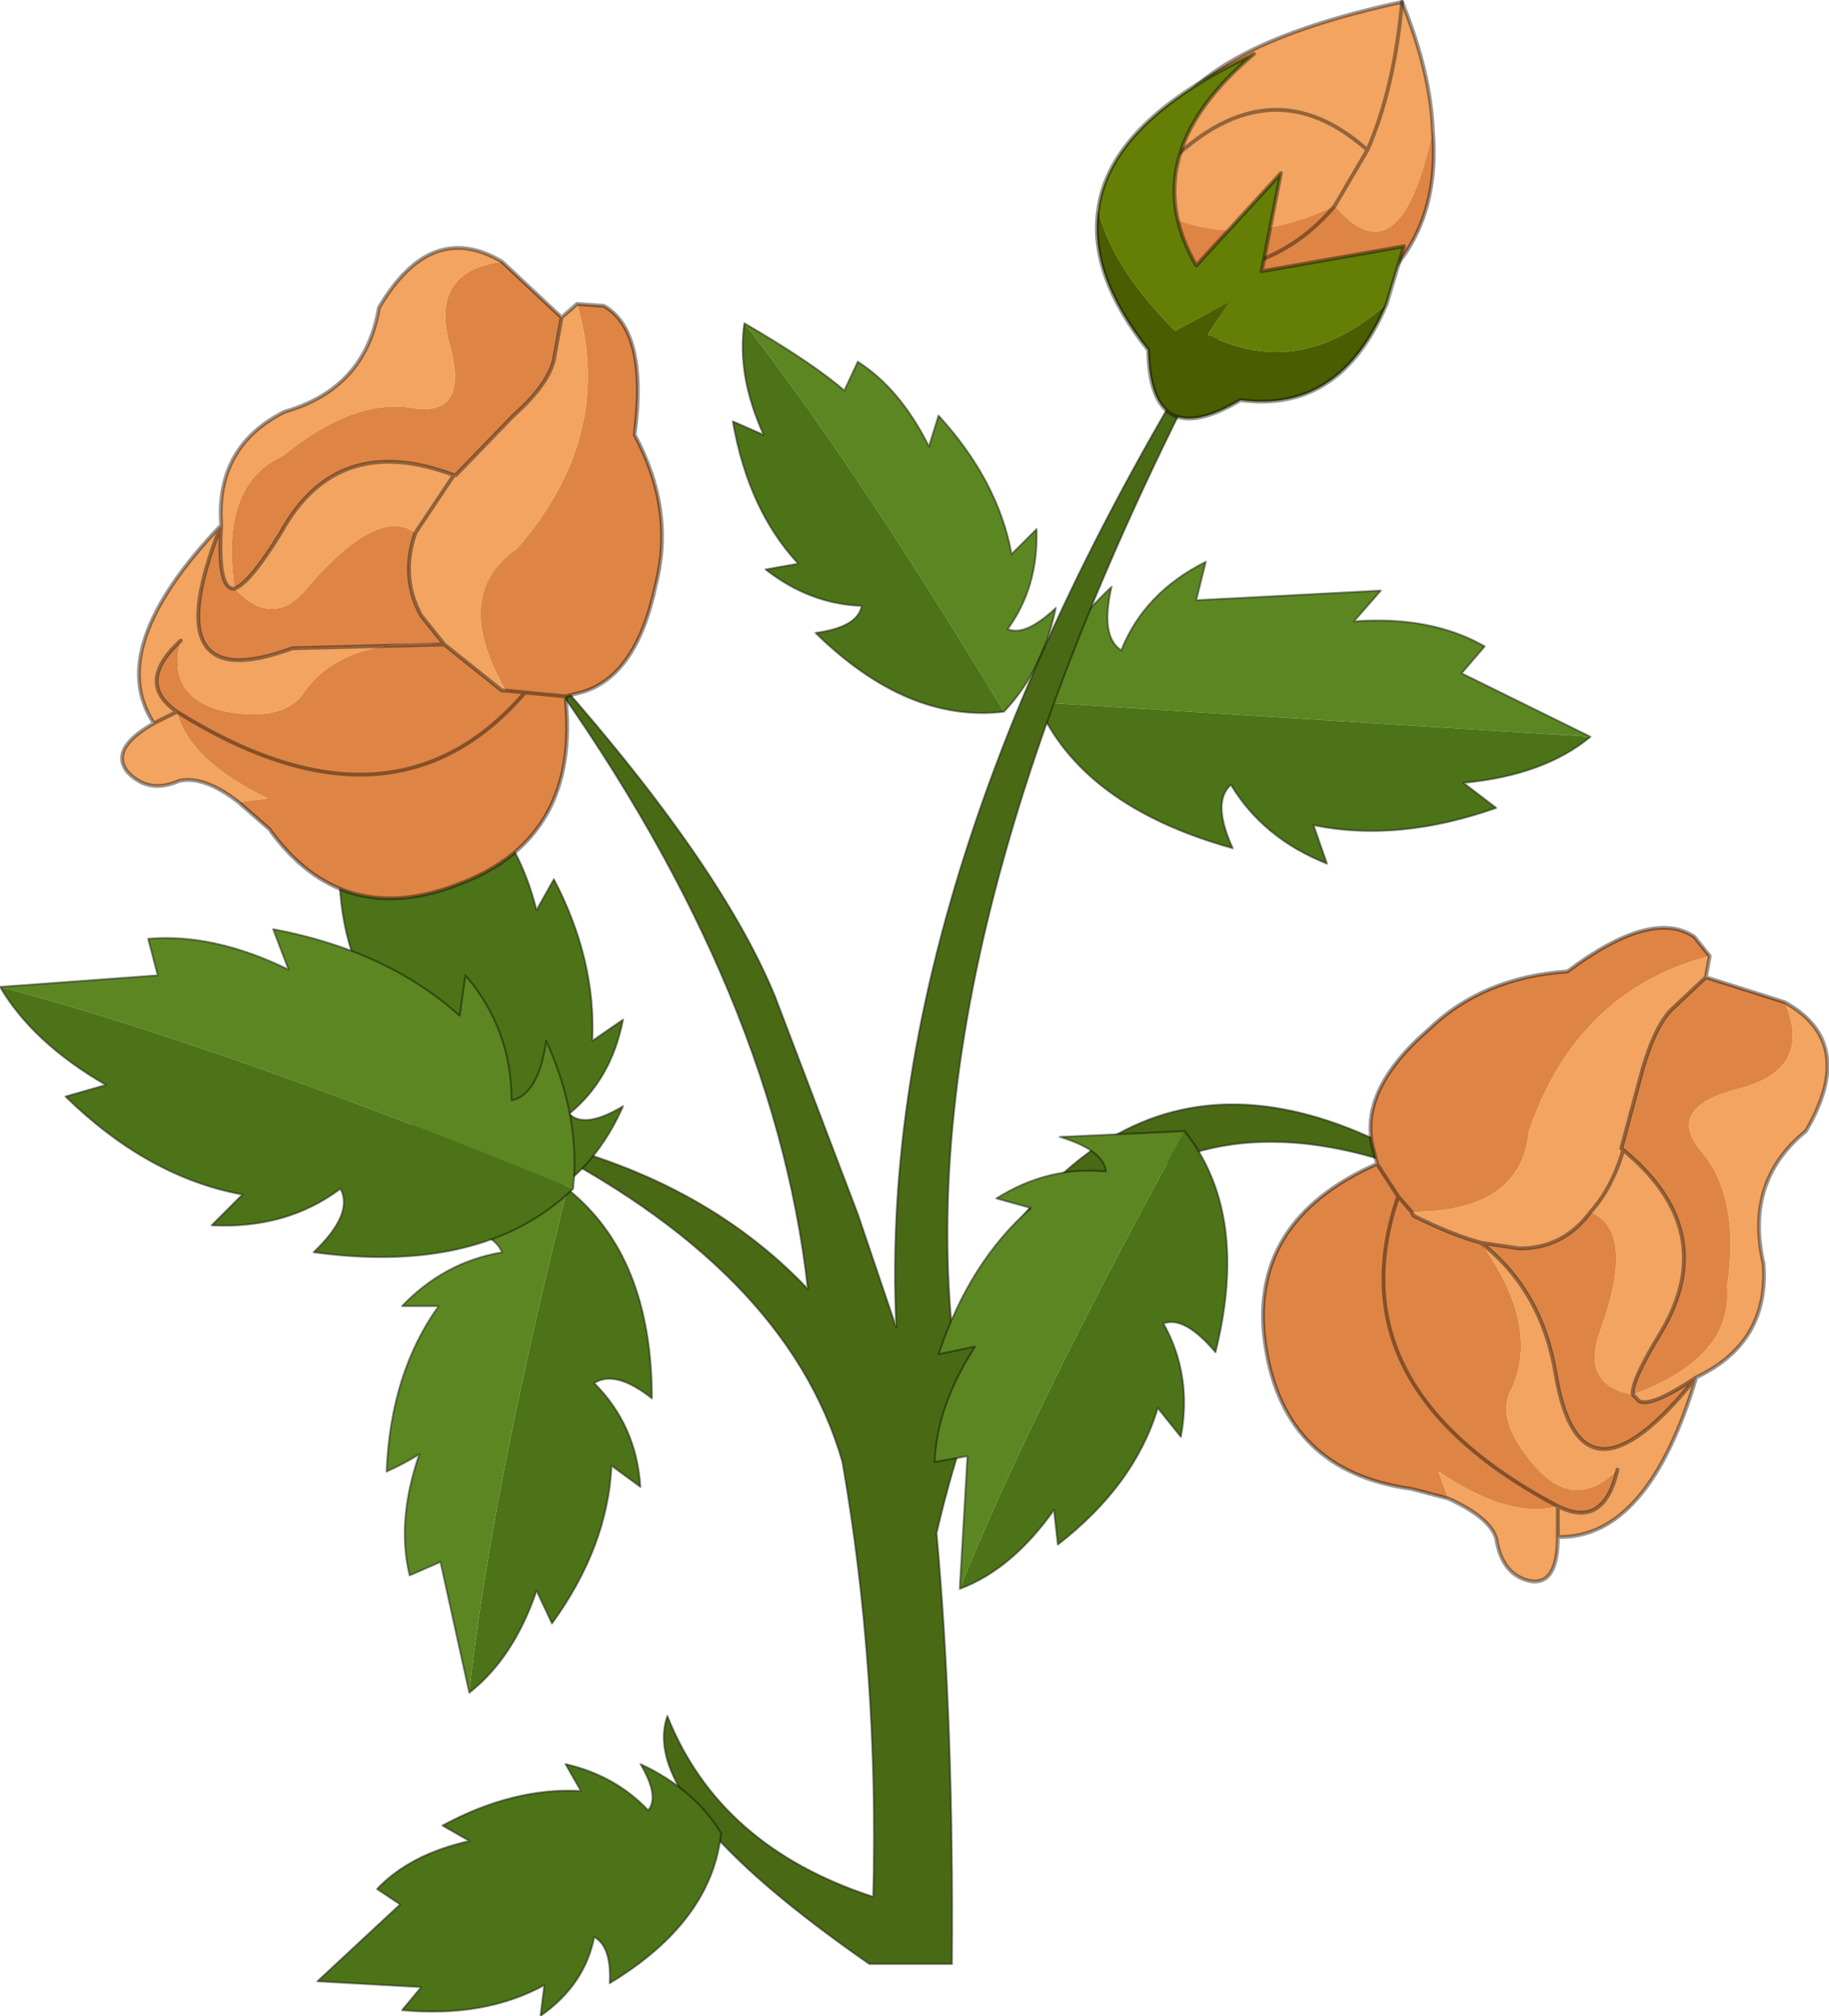 <?xml version="1.0" encoding="UTF-8" standalone="no"?>
<svg xmlns:ffdec="https://www.free-decompiler.com/flash" xmlns:xlink="http://www.w3.org/1999/xlink" ffdec:objectType="frame" height="52.4px" width="47.55px" xmlns="http://www.w3.org/2000/svg">
  <g transform="matrix(1.0, 0.0, 0.0, 1.0, 23.7, 50.8)">
    <use ffdec:characterId="71" height="52.4" transform="matrix(1.0, 0.0, 0.0, 1.0, -23.7, -50.8)" width="47.55" xlink:href="#decoration297-shape0"/>
  </g>
  <defs>
    <g id="decoration297-shape0" transform="matrix(1.0, 0.0, 0.0, 1.0, 23.7, 50.8)">
      <path d="M-4.35 -42.4 Q-2.55 -41.35 -1.75 -40.65 L-1.4 -41.4 Q-0.3 -40.7 0.45 -39.2 L0.7 -40.0 Q2.25 -38.3 2.6 -36.4 L3.25 -37.05 Q3.3 -35.55 2.5 -34.45 2.95 -34.25 3.75 -35.0 3.4 -33.35 2.4 -32.3 -1.5 -38.75 -4.35 -42.4" fill="#5c8622" fill-rule="evenodd" stroke="none"/>
      <path d="M2.4 -32.3 Q-0.1 -32.0 -2.5 -34.35 -1.4 -34.5 -1.3 -35.05 -2.65 -35.1 -3.8 -36.0 L-2.95 -36.15 Q-4.25 -37.55 -4.65 -39.85 L-3.85 -39.5 Q-4.55 -41.05 -4.35 -42.4 -1.5 -38.75 2.4 -32.3" fill="#4c7317" fill-rule="evenodd" stroke="none"/>
      <path d="M-4.35 -42.4 Q-2.55 -41.35 -1.75 -40.65 L-1.4 -41.4 Q-0.3 -40.7 0.45 -39.2 L0.7 -40.0 Q2.25 -38.3 2.6 -36.4 L3.25 -37.05 Q3.3 -35.55 2.5 -34.45 2.95 -34.25 3.75 -35.0 3.4 -33.35 2.4 -32.3 -0.1 -32.0 -2.5 -34.35 -1.4 -34.5 -1.3 -35.05 -2.65 -35.1 -3.8 -36.0 L-2.95 -36.15 Q-4.25 -37.55 -4.65 -39.85 L-3.85 -39.5 Q-4.55 -41.05 -4.35 -42.4 Z" fill="none" stroke="#000000" stroke-linecap="round" stroke-linejoin="round" stroke-opacity="0.4" stroke-width="0.05"/>
      <path d="M3.25 -32.55 Q3.75 -34.2 5.2 -35.55 4.9 -34.25 5.45 -33.9 6.05 -35.4 7.65 -36.2 L7.4 -35.2 12.2 -35.45 11.5 -34.65 Q13.5 -34.8 14.9 -34.0 L14.3 -33.3 17.65 -31.65 3.25 -32.55" fill="#5c8622" fill-rule="evenodd" stroke="none"/>
      <path d="M3.25 -32.55 L17.65 -31.65 Q16.45 -30.65 14.35 -30.45 L15.2 -29.8 Q12.65 -28.9 10.45 -29.35 L10.8 -28.35 Q9.15 -29.0 8.3 -30.4 7.8 -29.95 8.35 -28.75 4.4 -29.85 3.25 -32.55" fill="#4c7317" fill-rule="evenodd" stroke="none"/>
      <path d="M17.65 -31.65 L14.3 -33.3 14.9 -34.0 Q13.5 -34.8 11.5 -34.65 L12.2 -35.45 7.4 -35.2 7.65 -36.2 Q6.05 -35.4 5.45 -33.9 4.9 -34.25 5.2 -35.55 3.75 -34.2 3.25 -32.55 4.4 -29.85 8.35 -28.75 7.8 -29.95 8.3 -30.4 9.15 -29.0 10.8 -28.35 L10.45 -29.35 Q12.65 -28.9 15.2 -29.8 L14.35 -30.45 Q16.45 -30.65 17.65 -31.65 Z" fill="none" stroke="#000000" stroke-linecap="round" stroke-linejoin="round" stroke-opacity="0.4" stroke-width="0.05"/>
      <path d="M9.2 -44.3 Q-0.05 -27.7 1.05 -16.25 5.8 -25.8 14.5 -19.75 3.9 -24.85 0.65 -10.95 1.1 -6.0 1.05 0.25 L-1.1 0.25 Q-7.15 -3.95 -6.35 -6.2 -5.0 -2.8 -1.0 -1.5 -0.85 -7.35 -1.8 -12.8 -3.25 -17.85 -10.1 -21.25 -5.5 -20.25 -2.7 -17.3 -3.6 -25.35 -9.9 -33.9 -5.05 -28.55 -3.55 -24.9 L-1.4 -19.25 -0.4 -16.3 Q-1.0 -28.8 9.2 -44.3" fill="#496915" fill-rule="evenodd" stroke="none"/>
      <path d="M9.2 -44.3 Q-1.0 -28.8 -0.4 -16.3 L-1.4 -19.25 -3.55 -24.9 Q-5.05 -28.55 -9.9 -33.9 -3.6 -25.35 -2.7 -17.3 -5.5 -20.25 -10.1 -21.25 -3.25 -17.85 -1.8 -12.8 -0.85 -7.35 -1.0 -1.5 -5.0 -2.8 -6.35 -6.2 -7.15 -3.95 -1.1 0.25 L1.05 0.25 Q1.1 -6.0 0.65 -10.95 3.9 -24.85 14.5 -19.75 5.8 -25.8 1.05 -16.25 -0.05 -27.7 9.2 -44.3 Z" fill="none" stroke="#000000" stroke-linecap="round" stroke-linejoin="round" stroke-opacity="0.4" stroke-width="0.05"/>
      <path d="M1.25 -9.5 L1.45 -12.95 0.6 -12.8 Q0.65 -14.25 1.65 -15.8 L0.7 -15.6 Q1.5 -18.0 3.1 -19.4 L2.2 -19.65 Q3.55 -20.5 5.05 -20.35 5.0 -20.9 3.85 -21.25 L7.1 -21.4 Q3.15 -14.2 1.25 -9.5" fill="#5c8622" fill-rule="evenodd" stroke="none"/>
      <path d="M7.1 -21.4 Q8.8 -19.25 7.9 -15.65 7.1 -16.6 6.55 -16.4 7.3 -15.05 7.0 -13.45 L6.4 -14.2 Q5.8 -12.2 3.8 -10.65 L3.7 -11.55 Q2.6 -10.0 1.25 -9.5 3.15 -14.2 7.1 -21.4" fill="#4c7317" fill-rule="evenodd" stroke="none"/>
      <path d="M1.25 -9.5 L1.45 -12.95 0.6 -12.8 Q0.65 -14.25 1.65 -15.8 L0.7 -15.6 Q1.5 -18.0 3.1 -19.4 L2.2 -19.65 Q3.55 -20.5 5.05 -20.35 5.0 -20.9 3.85 -21.25 L7.1 -21.4 Q8.8 -19.25 7.9 -15.65 7.1 -16.6 6.55 -16.4 7.3 -15.05 7.0 -13.45 L6.4 -14.2 Q5.8 -12.2 3.8 -10.65 L3.7 -11.55 Q2.6 -10.0 1.25 -9.5 Z" fill="none" stroke="#000000" stroke-linecap="round" stroke-linejoin="round" stroke-opacity="0.4" stroke-width="0.05"/>
      <path d="M-13.9 -31.6 L-11.65 -29.15 -11.2 -29.85 Q-10.2 -28.9 -9.75 -27.15 L-9.3 -27.95 Q-8.2 -25.85 -8.3 -23.75 L-7.5 -24.3 Q-7.8 -22.75 -8.9 -21.85 -8.5 -21.45 -7.5 -22.05 -8.2 -20.45 -9.55 -19.65 -12.15 -20.0 -14.05 -23.0 -12.9 -22.9 -12.65 -23.45 -14.05 -23.75 -14.9 -25.0 L-14.05 -24.9 Q-15.05 -26.65 -14.85 -29.05 L-14.15 -28.55 Q-14.45 -30.3 -13.9 -31.6" fill="#4c7317" fill-rule="evenodd" stroke="none"/>
      <path d="M-13.9 -31.6 L-11.65 -29.15 -11.2 -29.85 Q-10.2 -28.9 -9.75 -27.15 L-9.3 -27.95 Q-8.2 -25.85 -8.3 -23.75 L-7.5 -24.3 Q-7.8 -22.75 -8.9 -21.85 -8.5 -21.45 -7.5 -22.05 -8.2 -20.45 -9.55 -19.65 -12.15 -20.0 -14.05 -23.0 -12.9 -22.9 -12.65 -23.45 -14.05 -23.75 -14.9 -25.0 L-14.05 -24.9 Q-15.05 -26.65 -14.85 -29.05 L-14.15 -28.55 Q-14.45 -30.3 -13.9 -31.6 Z" fill="none" stroke="#000000" stroke-linecap="round" stroke-linejoin="round" stroke-opacity="0.4" stroke-width="0.05"/>
      <path d="M13.95 -11.85 L13.0 -12.1 Q9.7 -12.55 9.2 -15.8 8.7 -19.05 12.1 -20.55 L12.0 -20.95 Q11.6 -22.45 13.45 -24.05 14.85 -25.4 17.05 -25.55 19.25 -27.2 20.35 -26.45 L20.75 -25.95 Q17.3 -25.05 16.05 -21.4 15.85 -19.3 13.0 -19.3 L12.65 -19.7 Q10.95 -14.75 16.8 -11.65 10.95 -14.75 12.65 -19.7 L12.1 -20.55 12.65 -19.7 13.0 -19.3 13.05 -19.2 Q14.05 -18.7 14.8 -18.5 16.35 -16.35 15.6 -14.7 15.15 -13.9 16.2 -12.7 17.25 -11.5 18.35 -12.6 18.0 -11.05 16.8 -11.65 15.55 -11.3 13.7 -12.55 L13.95 -11.85 M20.65 -25.4 L22.7 -24.75 Q23.45 -23.0 21.5 -22.5 19.55 -22.0 20.55 -20.85 21.55 -19.65 21.2 -17.35 21.35 -15.5 18.75 -14.55 18.7 -14.9 19.5 -16.2 21.05 -18.85 18.45 -20.95 L19.0 -23.0 Q19.35 -24.2 19.8 -24.6 L20.65 -25.4 M17.65 -19.3 Q18.85 -18.8 17.9 -16.2 17.4 -14.8 18.75 -14.55 L18.85 -14.45 Q19.05 -14.1 20.4 -15.0 17.4 -11.25 16.75 -15.05 16.4 -17.25 14.8 -18.5 L15.8 -18.35 Q16.95 -18.35 17.65 -19.3" fill="#de8545" fill-rule="evenodd" stroke="none"/>
      <path d="M20.75 -25.95 L20.65 -25.4 19.8 -24.6 Q19.35 -24.2 19.0 -23.0 L18.45 -20.95 18.5 -20.9 Q18.2 -19.9 17.65 -19.3 18.2 -19.9 18.5 -20.9 L18.45 -20.95 Q21.05 -18.85 19.5 -16.2 18.7 -14.9 18.75 -14.55 17.4 -14.8 17.9 -16.2 18.85 -18.8 17.65 -19.3 16.95 -18.35 15.8 -18.35 L14.8 -18.5 Q16.4 -17.25 16.75 -15.05 17.4 -11.25 20.4 -15.0 19.05 -14.1 18.85 -14.45 L18.75 -14.55 Q21.35 -15.5 21.2 -17.35 21.55 -19.65 20.55 -20.85 19.55 -22.0 21.5 -22.5 23.45 -23.0 22.7 -24.75 24.6 -23.7 23.25 -21.4 21.65 -20.1 22.15 -17.95 22.3 -15.9 20.4 -15.0 19.15 -10.8 16.8 -10.85 16.8 -9.6 16.1 -9.7 15.35 -9.85 15.2 -10.8 15.05 -11.35 13.95 -11.85 L13.7 -12.55 Q15.55 -11.3 16.8 -11.65 L16.8 -10.85 16.8 -11.65 Q18.0 -11.05 18.35 -12.6 17.25 -11.5 16.2 -12.7 15.15 -13.9 15.6 -14.7 16.35 -16.35 14.8 -18.5 14.05 -18.7 13.05 -19.2 L13.0 -19.3 Q15.85 -19.3 16.05 -21.4 17.3 -25.05 20.75 -25.95" fill="#f2a460" fill-rule="evenodd" stroke="none"/>
      <path d="M13.95 -11.85 L13.0 -12.1 Q9.7 -12.55 9.2 -15.8 8.7 -19.05 12.1 -20.55 L12.0 -20.95 Q11.6 -22.45 13.45 -24.05 14.85 -25.4 17.05 -25.55 19.25 -27.2 20.35 -26.45 L20.75 -25.95 20.65 -25.4 22.7 -24.75 Q24.6 -23.7 23.25 -21.4 21.65 -20.1 22.15 -17.95 22.3 -15.9 20.4 -15.0 19.15 -10.8 16.8 -10.85 16.8 -9.6 16.1 -9.7 15.35 -9.85 15.2 -10.8 15.05 -11.35 13.95 -11.85 M16.8 -11.65 Q10.95 -14.75 12.65 -19.7 L12.1 -20.55 M18.45 -20.95 L19.0 -23.0 Q19.35 -24.2 19.8 -24.6 L20.65 -25.4 M18.45 -20.95 L18.5 -20.9 Q18.2 -19.9 17.65 -19.3 16.95 -18.35 15.8 -18.35 L14.8 -18.5 Q16.4 -17.25 16.75 -15.05 17.4 -11.25 20.4 -15.0 19.05 -14.1 18.85 -14.45 L18.75 -14.55 Q18.7 -14.9 19.5 -16.2 21.05 -18.85 18.45 -20.95 M13.0 -19.3 L12.65 -19.7 M14.8 -18.5 Q14.05 -18.7 13.05 -19.2 L13.0 -19.3 M16.8 -10.85 L16.8 -11.65 Q18.0 -11.05 18.35 -12.6" fill="none" stroke="#000000" stroke-linecap="round" stroke-linejoin="round" stroke-opacity="0.4" stroke-width="0.1"/>
      <path d="M-8.7 -42.9 L-8.0 -42.85 Q-6.85 -42.2 -7.2 -39.5 -6.15 -37.55 -6.65 -35.6 -7.15 -33.2 -8.6 -32.8 L-9.0 -32.7 Q-8.6 -29.05 -11.7 -27.85 -14.8 -26.6 -16.7 -29.25 L-17.5 -29.95 -16.75 -30.05 Q-18.8 -31.05 -19.1 -32.3 -20.2 -33.05 -19.0 -34.15 -19.4 -32.65 -17.8 -32.3 -16.3 -32.05 -15.8 -32.8 -14.8 -34.25 -12.15 -34.05 L-10.65 -32.85 -10.55 -32.85 Q-12.0 -35.35 -10.25 -36.55 -7.7 -39.5 -8.7 -42.9 M-10.65 -44.0 L-9.1 -42.55 -9.3 -41.45 Q-9.45 -40.8 -10.35 -40.0 L-11.85 -38.45 -11.9 -38.45 Q-14.95 -39.6 -16.4 -36.95 -17.2 -35.65 -17.6 -35.5 -18.0 -38.2 -16.35 -38.95 -14.5 -40.45 -13.0 -40.2 -11.5 -39.95 -12.0 -41.8 -12.55 -43.75 -10.65 -44.0 M-9.0 -32.7 L-10.05 -32.8 -10.55 -32.85 -10.05 -32.8 -9.0 -32.7 M-12.9 -36.95 Q-13.3 -35.8 -12.75 -34.8 L-12.15 -34.05 -16.1 -33.95 Q-19.75 -32.6 -17.95 -37.15 -18.05 -35.55 -17.65 -35.5 L-17.6 -35.5 Q-16.55 -34.4 -15.65 -35.6 -13.85 -37.65 -12.9 -36.95 M-10.05 -32.8 Q-13.5 -28.8 -19.1 -32.3 -13.5 -28.8 -10.05 -32.8" fill="#de8545" fill-rule="evenodd" stroke="none"/>
      <path d="M-17.5 -29.95 Q-18.4 -30.65 -19.05 -30.5 -19.85 -30.15 -20.4 -30.75 -20.85 -31.35 -19.7 -32.0 -21.0 -33.95 -17.95 -37.15 -18.1 -39.2 -16.3 -40.1 -14.2 -40.7 -13.85 -42.8 -12.5 -45.1 -10.65 -44.0 -12.55 -43.75 -12.0 -41.8 -11.5 -39.95 -13.0 -40.2 -14.5 -40.45 -16.35 -38.95 -18.0 -38.2 -17.6 -35.5 -17.2 -35.65 -16.4 -36.95 -14.95 -39.6 -11.9 -38.45 L-11.85 -38.45 -10.35 -40.0 Q-9.45 -40.8 -9.3 -41.45 L-9.1 -42.55 -8.7 -42.9 Q-7.7 -39.5 -10.25 -36.55 -12.0 -35.35 -10.55 -32.85 L-10.65 -32.85 -12.15 -34.05 -12.75 -34.8 Q-13.3 -35.8 -12.9 -36.95 -13.85 -37.65 -15.65 -35.6 -16.55 -34.4 -17.6 -35.5 L-17.65 -35.5 Q-18.05 -35.55 -17.95 -37.15 -19.75 -32.6 -16.1 -33.95 L-12.15 -34.05 Q-14.8 -34.25 -15.8 -32.8 -16.3 -32.05 -17.8 -32.3 -19.4 -32.65 -19.0 -34.15 -20.2 -33.05 -19.1 -32.3 L-19.7 -32.0 -19.1 -32.3 Q-18.8 -31.05 -16.75 -30.05 L-17.5 -29.95 M-12.9 -36.95 L-11.9 -38.45 -12.9 -36.95" fill="#f2a460" fill-rule="evenodd" stroke="none"/>
      <path d="M-8.7 -42.9 L-8.0 -42.85 Q-6.85 -42.2 -7.2 -39.5 -6.15 -37.55 -6.65 -35.6 -7.15 -33.2 -8.6 -32.8 L-9.0 -32.7 Q-8.6 -29.05 -11.7 -27.85 -14.8 -26.6 -16.7 -29.25 L-17.5 -29.95 Q-18.4 -30.65 -19.05 -30.5 -19.85 -30.15 -20.4 -30.75 -20.85 -31.35 -19.7 -32.0 -21.0 -33.95 -17.95 -37.15 -18.1 -39.2 -16.3 -40.1 -14.2 -40.7 -13.85 -42.8 -12.5 -45.1 -10.65 -44.0 L-9.1 -42.55 -8.7 -42.9 M-10.55 -32.85 L-10.05 -32.8 -9.0 -32.7 M-17.6 -35.5 Q-17.2 -35.65 -16.4 -36.95 -14.95 -39.6 -11.9 -38.45 L-11.85 -38.45 -10.35 -40.0 Q-9.45 -40.8 -9.3 -41.45 L-9.1 -42.55 M-12.9 -36.95 Q-13.3 -35.8 -12.75 -34.8 L-12.15 -34.05 -10.65 -32.85 -10.55 -32.85 M-17.6 -35.5 L-17.65 -35.5 Q-18.05 -35.55 -17.95 -37.15 -19.75 -32.6 -16.1 -33.95 L-12.15 -34.05 M-19.0 -34.15 Q-20.2 -33.05 -19.1 -32.3 -13.5 -28.8 -10.05 -32.8 M-19.1 -32.3 L-19.7 -32.0 M-11.9 -38.45 L-12.9 -36.95" fill="none" stroke="#000000" stroke-linecap="round" stroke-linejoin="round" stroke-opacity="0.4" stroke-width="0.1"/>
      <path d="M-8.6 -4.25 L-9.0 -4.95 Q-7.7 -4.65 -6.85 -3.75 -6.55 -4.1 -7.05 -4.95 -5.65 -4.3 -4.95 -3.15 -5.2 -0.85 -7.85 0.75 -7.8 -0.2 -8.25 -0.45 -8.5 0.8 -9.65 1.6 L-9.55 0.8 Q-11.1 1.65 -13.25 1.45 L-12.75 0.85 -15.45 0.7 -13.3 -1.3 -13.9 -1.7 Q-13.05 -2.6 -11.5 -2.95 L-12.2 -3.35 Q-10.35 -4.35 -8.6 -4.25" fill="#4c7317" fill-rule="evenodd" stroke="none"/>
      <path d="M-8.6 -4.25 L-9.0 -4.95 Q-7.7 -4.65 -6.85 -3.75 -6.55 -4.1 -7.05 -4.95 -5.65 -4.3 -4.95 -3.15 -5.2 -0.85 -7.85 0.75 -7.8 -0.2 -8.25 -0.45 -8.5 0.8 -9.65 1.6 L-9.55 0.8 Q-11.1 1.65 -13.25 1.45 L-12.75 0.85 -15.45 0.7 -13.3 -1.3 -13.9 -1.7 Q-13.05 -2.6 -11.5 -2.95 L-12.2 -3.35 Q-10.35 -4.35 -8.6 -4.25 Z" fill="none" stroke="#000000" stroke-linecap="round" stroke-linejoin="round" stroke-opacity="0.4" stroke-width="0.05"/>
      <path d="M-8.95 -19.9 Q-6.75 -18.15 -6.75 -14.45 -7.7 -15.2 -8.25 -14.85 -7.15 -13.75 -7.05 -12.15 L-7.8 -12.7 Q-7.9 -10.6 -9.35 -8.6 L-9.75 -9.45 Q-10.35 -7.7 -11.5 -6.8 -10.95 -11.9 -8.95 -19.9" fill="#4c7317" fill-rule="evenodd" stroke="none"/>
      <path d="M-11.5 -6.8 L-12.25 -10.2 -13.05 -9.85 Q-13.4 -11.25 -12.8 -13.0 -13.2 -12.75 -13.65 -12.55 -13.55 -15.1 -12.3 -16.85 L-13.25 -16.85 Q-12.15 -18.0 -10.65 -18.25 -10.9 -18.85 -12.1 -18.85 -10.55 -19.8 -8.95 -19.9 -10.95 -11.9 -11.5 -6.8" fill="#5c8622" fill-rule="evenodd" stroke="none"/>
      <path d="M-8.95 -19.9 Q-6.75 -18.15 -6.75 -14.45 -7.7 -15.2 -8.25 -14.85 -7.15 -13.75 -7.05 -12.15 L-7.8 -12.7 Q-7.9 -10.6 -9.35 -8.6 L-9.75 -9.45 Q-10.35 -7.7 -11.5 -6.8 L-12.25 -10.2 -13.05 -9.85 Q-13.4 -11.25 -12.8 -13.0 -13.2 -12.75 -13.65 -12.55 -13.55 -15.1 -12.3 -16.85 L-13.25 -16.85 Q-12.15 -18.0 -10.65 -18.25 -10.9 -18.85 -12.1 -18.85 -10.55 -19.8 -8.95 -19.9 Z" fill="none" stroke="#000000" stroke-linecap="round" stroke-linejoin="round" stroke-opacity="0.4" stroke-width="0.05"/>
      <path d="M-23.7 -25.15 L-19.6 -25.45 -19.85 -26.4 Q-18.15 -26.55 -16.2 -25.6 L-16.6 -26.65 Q-13.65 -26.1 -11.75 -24.4 L-11.6 -25.45 Q-10.4 -24.05 -10.4 -22.2 -9.7 -22.35 -9.5 -23.75 -8.6 -21.75 -8.8 -19.9 -17.85 -23.6 -23.7 -25.15" fill="#5c8622" fill-rule="evenodd" stroke="none"/>
      <path d="M-8.8 -19.9 Q-11.15 -17.65 -15.55 -18.25 -14.5 -19.25 -14.85 -19.9 -16.25 -18.85 -18.2 -18.95 L-17.4 -19.75 Q-19.85 -20.2 -22.0 -22.3 L-20.95 -22.6 Q-22.85 -23.7 -23.7 -25.15 -17.85 -23.6 -8.8 -19.9" fill="#4c7317" fill-rule="evenodd" stroke="none"/>
      <path d="M-23.7 -25.15 L-19.6 -25.45 -19.85 -26.4 Q-18.15 -26.55 -16.2 -25.6 L-16.6 -26.65 Q-13.65 -26.1 -11.75 -24.4 L-11.6 -25.45 Q-10.4 -24.05 -10.4 -22.2 -9.7 -22.35 -9.5 -23.75 -8.6 -21.75 -8.8 -19.9 -11.15 -17.65 -15.55 -18.25 -14.5 -19.25 -14.85 -19.9 -16.25 -18.85 -18.2 -18.95 L-17.4 -19.75 Q-19.85 -20.2 -22.0 -22.3 L-20.95 -22.6 Q-22.85 -23.7 -23.7 -25.15 Z" fill="none" stroke="#000000" stroke-linecap="round" stroke-linejoin="round" stroke-opacity="0.4" stroke-width="0.05"/>
      <path d="M6.2 -45.4 L6.1 -45.5 6.2 -46.05 Q6.25 -46.8 6.65 -47.6 7.65 -49.65 12.75 -50.75 13.5 -48.9 13.55 -47.4 12.7 -43.45 11.0 -45.45 L11.85 -46.9 Q12.55 -48.5 12.75 -50.75 12.55 -48.5 11.85 -46.9 L11.0 -45.45 Q8.4 -44.2 6.2 -45.4 M6.2 -46.05 Q9.1 -49.35 11.85 -46.9 9.1 -49.35 6.2 -46.05" fill="#f2a460" fill-rule="evenodd" stroke="none"/>
      <path d="M13.55 -47.4 Q13.8 -44.45 11.5 -42.9 8.95 -41.0 6.85 -43.7 L6.65 -44.0 Q6.3 -44.6 6.2 -45.4 8.4 -44.2 11.0 -45.45 12.7 -43.45 13.55 -47.4 M6.85 -43.7 Q9.45 -43.6 11.0 -45.45 9.45 -43.6 6.85 -43.7" fill="#de8545" fill-rule="evenodd" stroke="none"/>
      <path d="M11.0 -45.45 Q9.45 -43.6 6.85 -43.7 M12.75 -50.75 Q12.55 -48.5 11.85 -46.9 L11.0 -45.45 M11.85 -46.9 Q9.1 -49.35 6.2 -46.05" fill="none" stroke="#000000" stroke-linecap="round" stroke-linejoin="round" stroke-opacity="0.388" stroke-width="0.1"/>
      <path d="M13.55 -47.4 Q13.8 -44.45 11.5 -42.9 8.95 -41.0 6.85 -43.7 L6.65 -44.0 Q6.3 -44.6 6.2 -45.4 M6.1 -45.5 L6.2 -46.05 Q6.25 -46.8 6.65 -47.6 7.65 -49.65 12.75 -50.75 13.5 -48.9 13.55 -47.4" fill="none" stroke="#000000" stroke-linecap="round" stroke-linejoin="round" stroke-opacity="0.4" stroke-width="0.1"/>
      <path d="M4.85 -45.35 Q5.15 -47.65 8.9 -49.4 5.75 -46.75 7.4 -43.9 L9.6 -46.3 9.1 -43.75 12.8 -44.4 12.35 -42.9 Q10.1 -40.9 7.7 -42.1 L8.25 -42.95 6.85 -42.2 Q5.2 -43.85 4.85 -45.35" fill="#657e06" fill-rule="evenodd" stroke="none"/>
      <path d="M4.85 -45.35 Q5.2 -43.85 6.85 -42.2 L8.25 -42.95 7.7 -42.1 Q10.1 -40.9 12.35 -42.9 11.15 -40.05 8.55 -40.4 6.2 -39.0 6.15 -41.7 4.6 -43.65 4.85 -45.35" fill="#4a5d00" fill-rule="evenodd" stroke="none"/>
      <path d="M12.35 -42.9 L12.8 -44.4 9.1 -43.75 9.6 -46.3 7.4 -43.9 Q5.75 -46.75 8.9 -49.4 5.15 -47.65 4.85 -45.35 4.6 -43.65 6.15 -41.7 6.2 -39.0 8.55 -40.4 11.15 -40.05 12.35 -42.9 Z" fill="none" stroke="#000000" stroke-linecap="round" stroke-linejoin="round" stroke-opacity="0.4" stroke-width="0.1"/>
    </g>
  </defs>
</svg>
